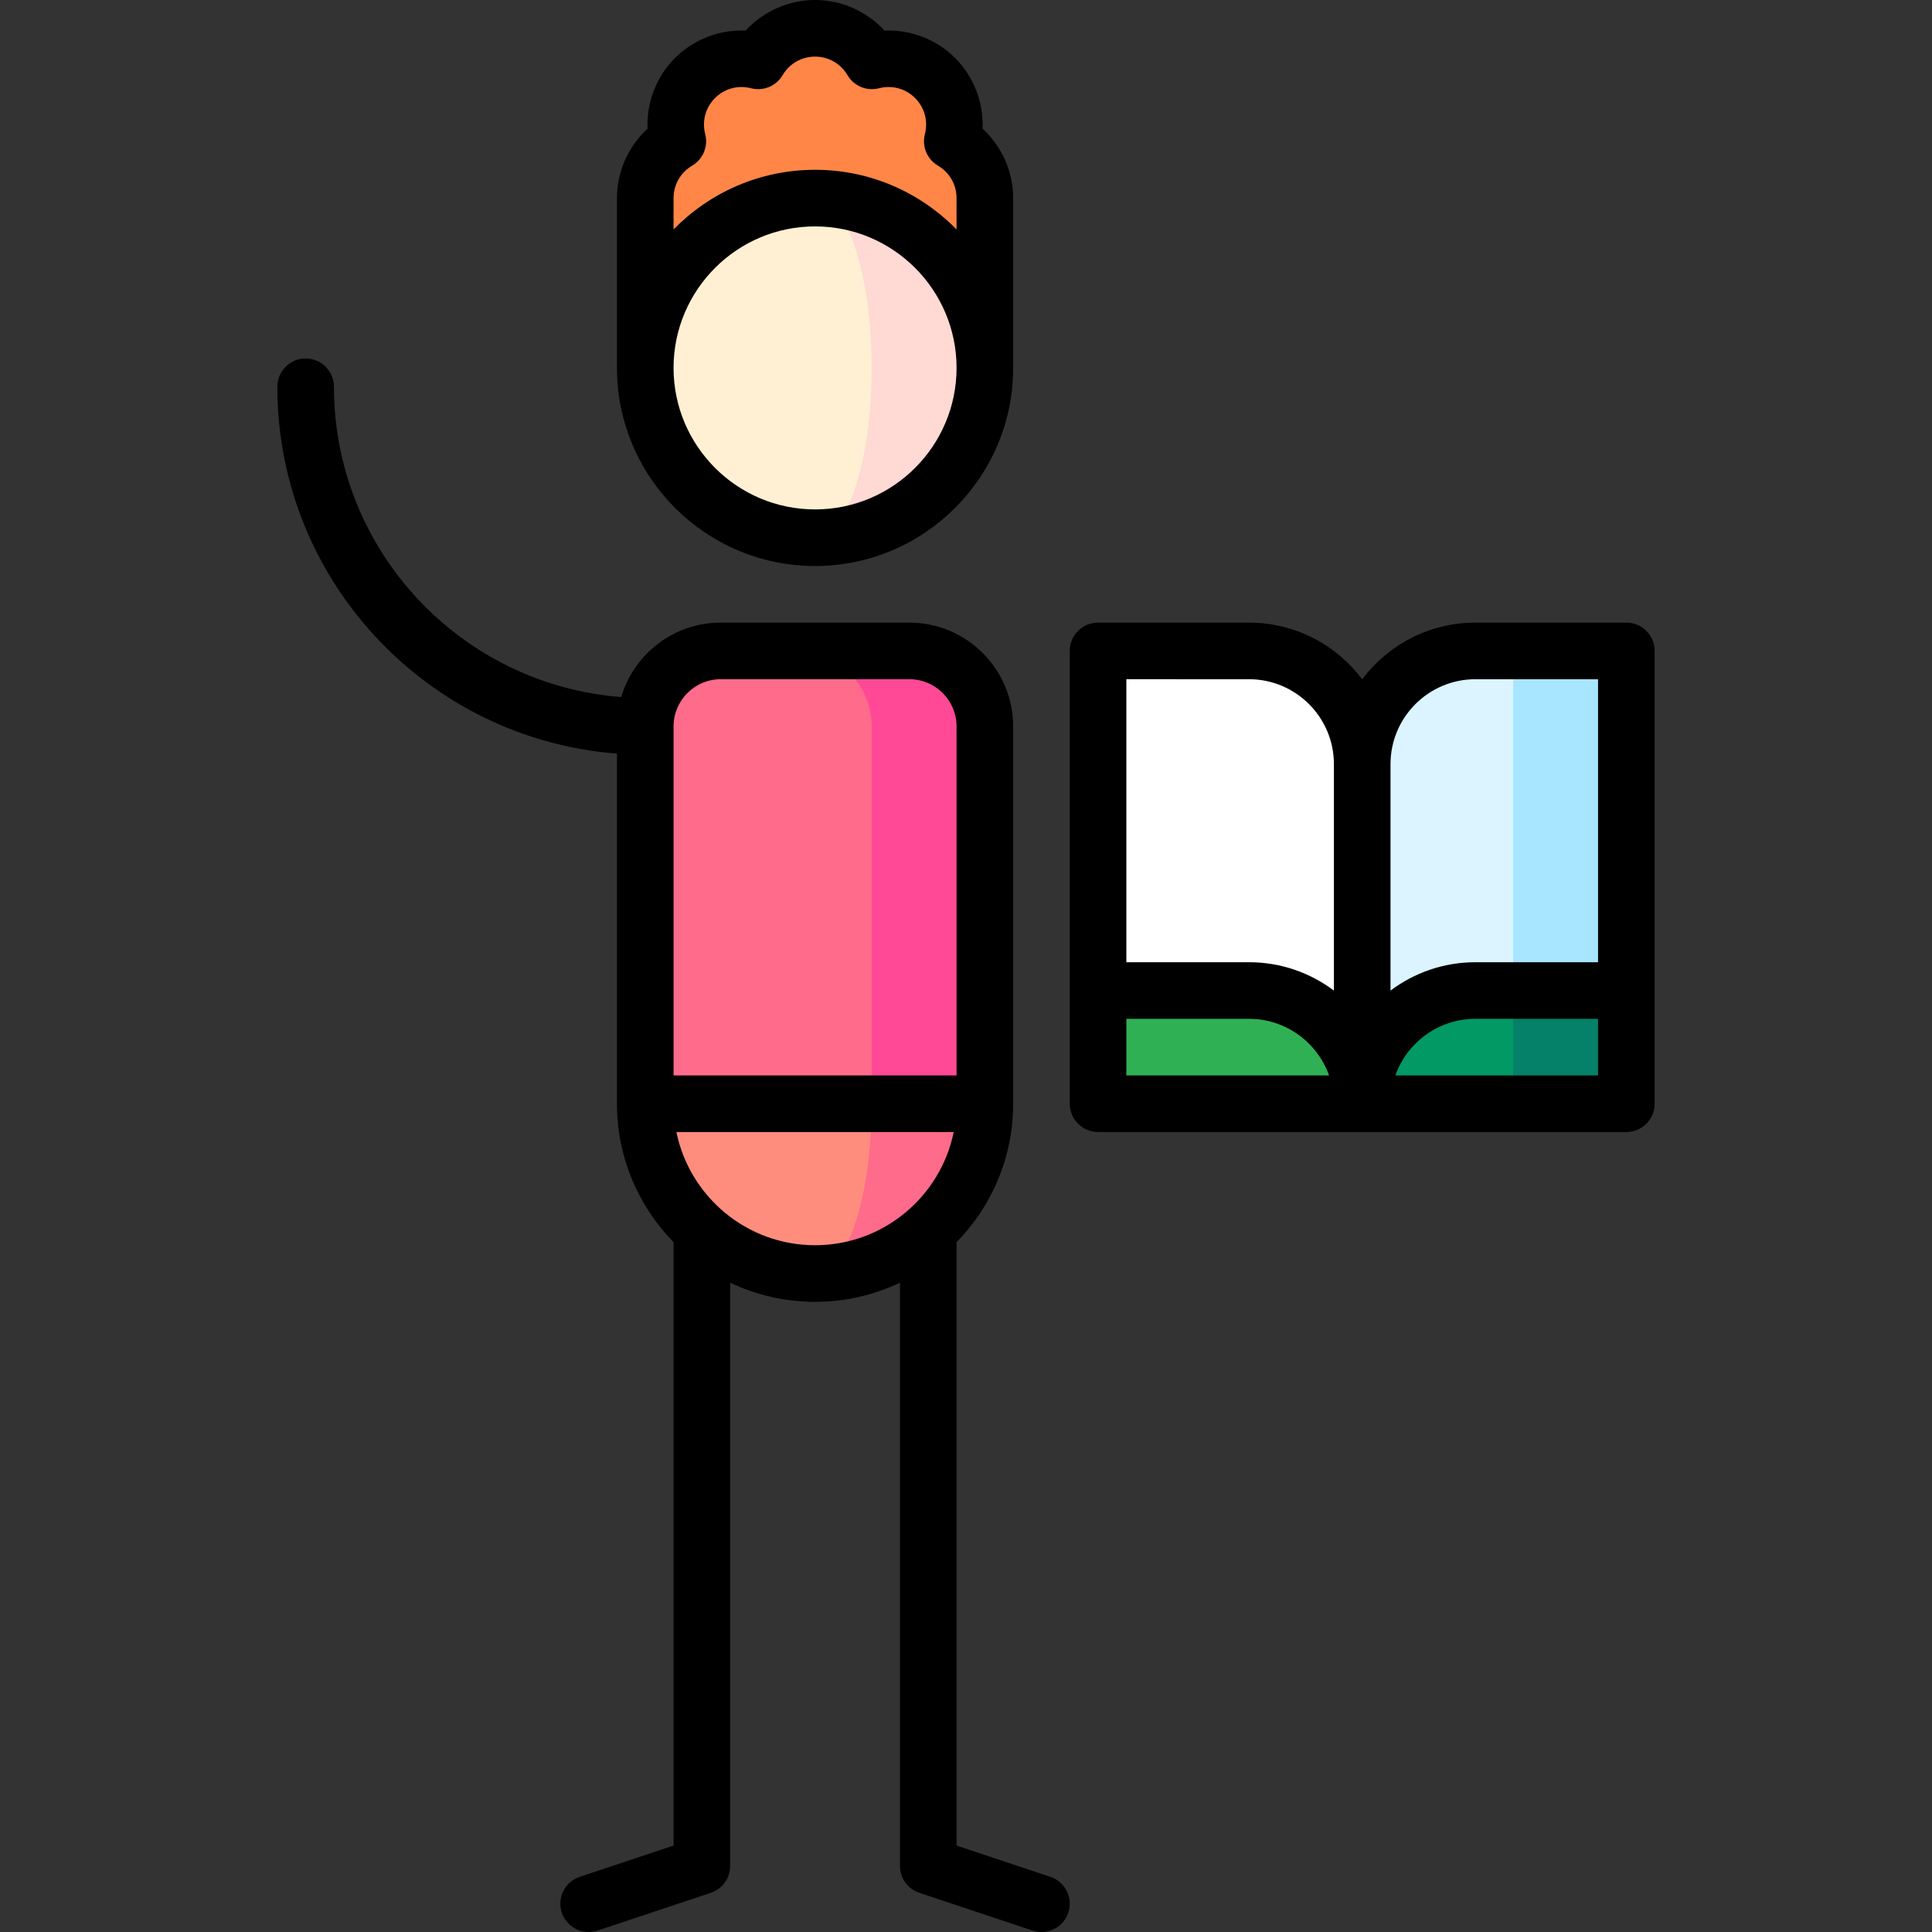 <svg id="Capa_1" enable-background="new 0 0 512.002 512.002" height="512" viewBox="0 0 512.002 512.002" width="512" xmlns="http://www.w3.org/2000/svg"><rect x="0" y="0" width="512.002" height="512.002" fill="#333333" stroke="none"/><g><path d="m431.001 172.5h-30l-20 112.857 50-22.857z" fill="#a8e5ff"/><path d="m391.001 172.5c-16.569 0-30 13.431-30 30l-10 42.5 10 47.5 40-17.143v-102.857z" fill="#dbf4ff"/><path d="m331.001 172.5h-40v90l70 30v-90c0-16.569-13.431-30-30-30z" fill="#fff"/><path d="m331.001 262.5h-40v30h70c0-16.569-13.431-30-30-30z" fill="#30b054"/><path d="m401.001 262.5-10 15 10 15h30v-30z" fill="#048168"/><path d="m391.001 262.5c-16.569 0-30 13.431-30 30h40v-30z" fill="#029965"/><path d="m216.001 262.5v75c24.853 0 45-20.147 45-45z" fill="#ff6b8a"/><path d="m231.001 292.5-15-30-45 30c0 24.853 20.147 45 45 45 8.284 0 15-20.147 15-45z" fill="#ff8d7e"/><path d="m241.001 172.5h-30l20 120h30v-100c0-11.045-8.954-20-20-20z" fill="#ff4996"/><path d="m211.001 172.5h-20c-11.046 0-20 8.954-20 20v100h60v-100c0-11.045-8.954-20-20-20z" fill="#ff6b8a"/><path d="m252.373 37.434c1.494-5.8-.01-12.213-4.552-16.754s-10.955-6.047-16.754-4.552c-3.044-5.158-8.643-8.628-15.066-8.628s-12.021 3.47-15.066 8.628c-5.8-1.495-12.213.01-16.754 4.552s-6.046 10.954-4.552 16.754c-5.158 3.044-8.628 8.643-8.628 15.066v45h90s0-35.335 0-45c0-6.423-3.471-12.022-8.628-15.066z" fill="#ff8646"/><path d="m216.001 52.5v90c24.853 0 45-20.147 45-45s-20.147-45-45-45z" fill="#ffd9d4"/><path d="m231.001 97.5c0-24.853-6.716-45-15-45-24.853 0-45 20.147-45 45s20.147 45 45 45c8.284 0 15-20.148 15-45z" fill="#fff0d3"/><path d="m431.001 165h-40c-12.253 0-23.152 5.907-30 15.023-6.848-9.116-17.747-15.023-30-15.023h-40c-4.143 0-7.5 3.357-7.5 7.5v120c0 4.143 3.357 7.5 7.5 7.5h140c4.143 0 7.5-3.357 7.5-7.5v-120c0-4.143-3.357-7.5-7.5-7.5zm-40 15h32.5v75h-32.5c-8.435 0-16.228 2.8-22.5 7.519v-60.019c0-12.406 10.094-22.5 22.5-22.5zm-60 0c12.406 0 22.5 10.094 22.5 22.5v60.019c-6.272-4.719-14.065-7.519-22.5-7.519h-32.5v-75zm-32.5 90h32.5c9.777 0 18.114 6.271 21.21 15h-53.71zm71.29 15c3.096-8.729 11.433-15 21.21-15h32.5v15z"/><path d="m216.001 150c28.948 0 52.5-23.552 52.5-52.5v-45c0-7.025-3.013-13.703-8.1-18.392.282-6.911-2.31-13.764-7.277-18.732-4.969-4.969-11.809-7.561-18.732-7.277-4.687-5.086-11.365-8.099-18.391-8.099s-13.704 3.013-18.391 8.099c-6.919-.284-13.764 2.31-18.732 7.277-4.968 4.969-7.56 11.821-7.277 18.732-5.087 4.688-8.1 11.366-8.1 18.392v45c0 28.948 23.552 52.5 52.5 52.5zm-37.5-97.5c0-3.563 1.847-6.781 4.941-8.608 2.876-1.698 4.283-5.094 3.449-8.329-.896-3.479.073-7.06 2.594-9.579 2.521-2.521 6.102-3.487 9.578-2.593 3.233.829 6.633-.573 8.331-3.451 1.825-3.093 5.043-4.939 8.606-4.939s6.781 1.847 8.606 4.939c1.698 2.879 5.096 4.283 8.331 3.451 3.479-.895 7.059.072 9.578 2.593 2.521 2.52 3.489 6.101 2.594 9.579-.834 3.235.573 6.631 3.449 8.329 3.095 1.827 4.941 5.045 4.941 8.608v8.308c-9.535-9.745-22.819-15.808-37.498-15.808s-27.963 6.063-37.5 15.808zm37.5 7.5c20.678 0 37.5 16.822 37.5 37.5s-16.822 37.5-37.5 37.5-37.5-16.822-37.5-37.5 16.822-37.5 37.5-37.5z"/><path d="m278.373 497.385-24.872-8.29v-159.903c9.27-9.472 15-22.423 15-36.692v-100c0-15.163-12.337-27.5-27.5-27.5h-50c-12.465 0-23.013 8.339-26.375 19.729-42.52-3.268-76.125-38.886-76.125-82.229 0-4.143-3.357-7.5-7.5-7.5s-7.5 3.357-7.5 7.5c0 51.239 39.729 93.372 90 97.214v92.786c0 14.269 5.73 27.219 15 36.692v159.903l-24.872 8.29c-3.93 1.31-6.053 5.558-4.743 9.487 1.048 3.143 3.974 5.13 7.114 5.13.786 0 1.586-.125 2.373-.387l30-10c3.063-1.021 5.128-3.887 5.128-7.115v-154.576c6.824 3.251 14.452 5.076 22.5 5.076s15.676-1.825 22.5-5.076v154.576c0 3.229 2.065 6.095 5.128 7.115l30 10c.787.262 1.587.387 2.373.387 3.141 0 6.066-1.987 7.114-5.13 1.31-3.93-.813-8.178-4.743-9.487zm-87.372-317.385h50c6.893 0 12.5 5.607 12.5 12.5v92.5h-75v-92.5c0-6.893 5.607-12.5 12.5-12.5zm-11.745 120h73.491c-3.484 17.096-18.635 30-36.745 30s-33.262-12.904-36.746-30z"/></g></svg>